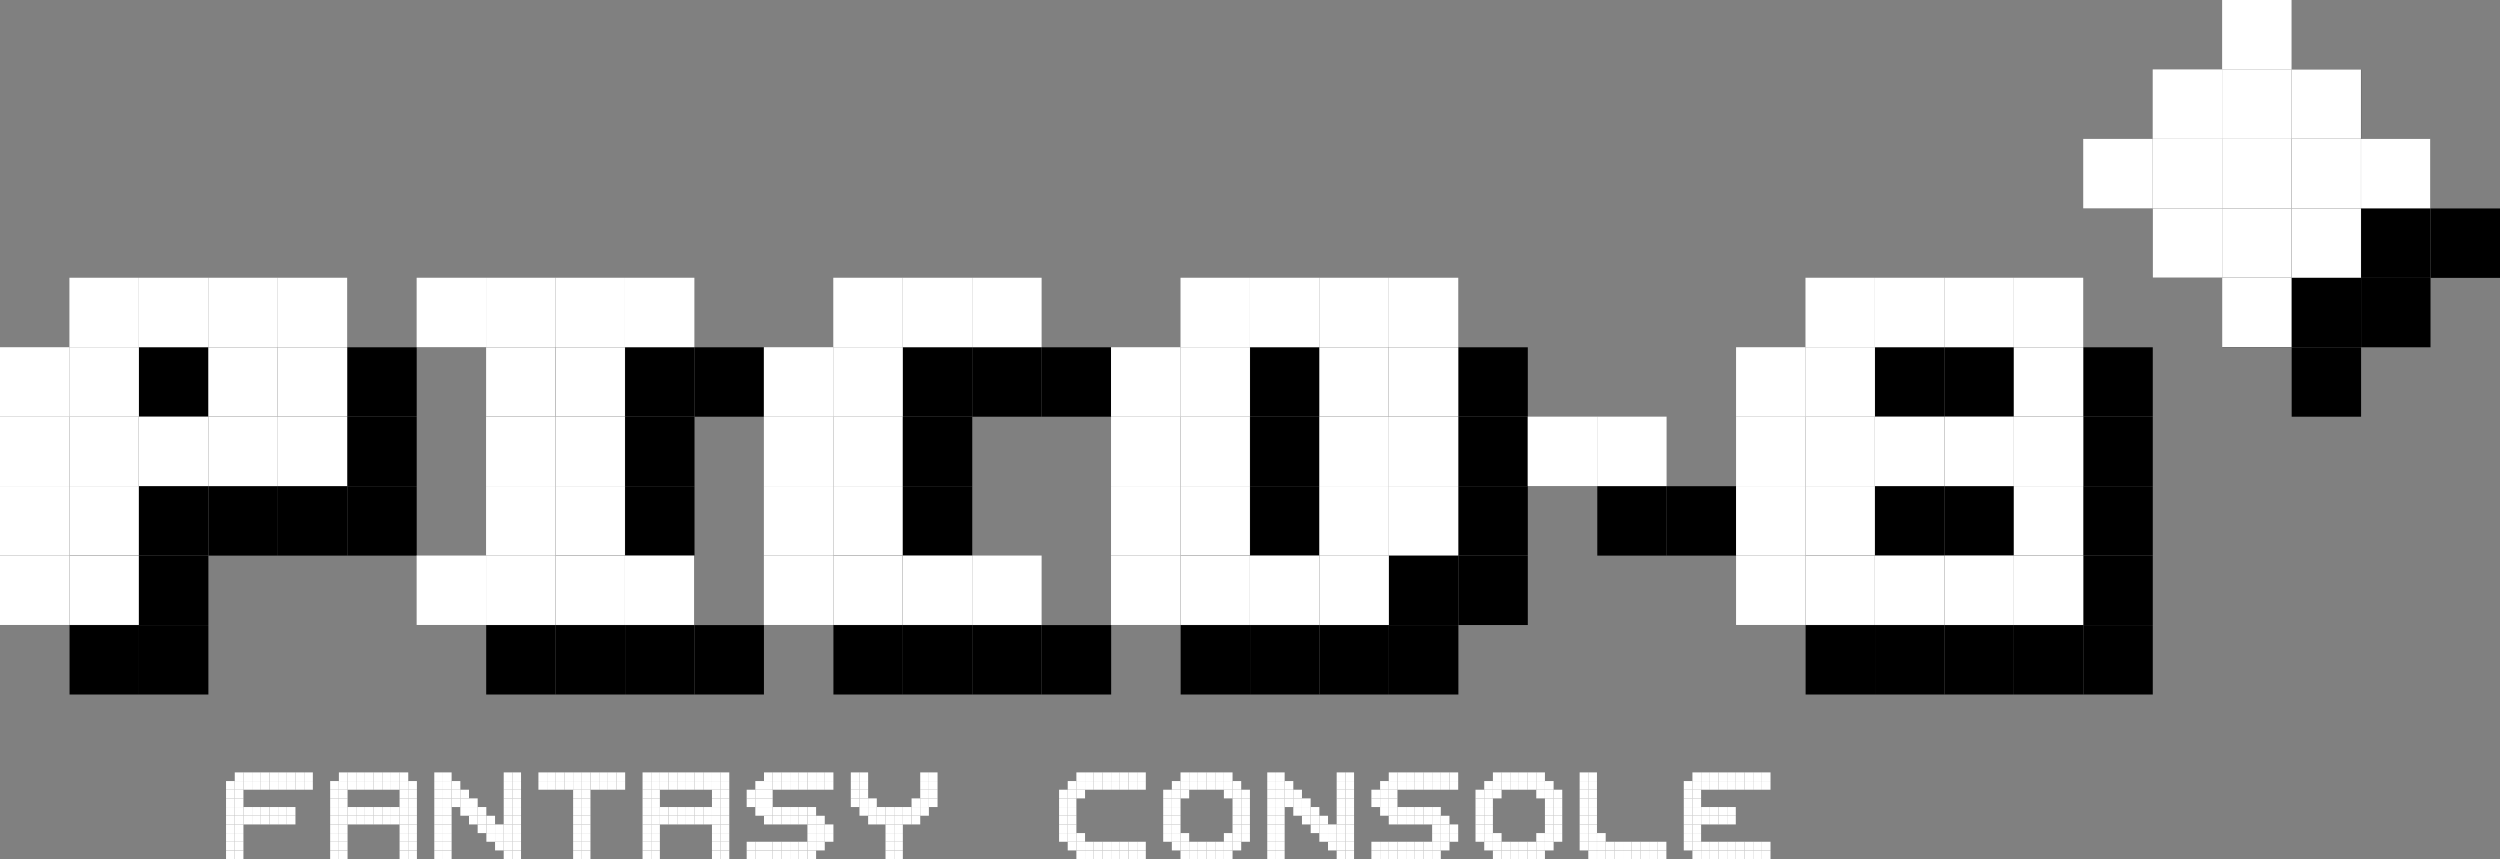 <?xml version="1.0" encoding="utf-8"?>
<!-- Generator: Adobe Illustrator 26.3.1, SVG Export Plug-In . SVG Version: 6.00 Build 0)  -->
<svg version="1.1" id="Layer_1" xmlns="http://www.w3.org/2000/svg" xmlns:xlink="http://www.w3.org/1999/xlink" x="0px" y="0px"
	 viewBox="0 0 3839 1319.3" style="enable-background:new 0 0 3839 1319.3;" xml:space="preserve">
<rect x="0" y="0" width="3839" height="1319.3" fill="#808080" stroke="none"/>
<style type="text/css">
	.st0{display:none;}
	.st1{display:inline;opacity:0.5;}
	.st2{fill:#FFFFFF;stroke:#231F20;stroke-miterlimit:10;}
	.st3{fill:#FFF1E8;}
	.st4{display:inline;}
	.st5{fill:#1D2B53;}
	.st6{fill:#00E437;}
	.st7{fill:#83769C;}
	.st8{fill:#28ADFF;}
	.st9{fill:#FF004D;}
	.st10{fill:#FFA301;}
	.st11{fill:#FFCCAA;}
	.st12{fill:#FFEC25;}
	.st13{fill:#FF77A8;}
	.st14{display:inline;fill:#1D2B53;}
	.st15{fill:#FFFFFF;}
</style>
<g id="builder" class="st0">
</g>
<g>
	<g>
		<g>
			<rect x="213.4" y="533.3" width="106.6" height="106.6"/>
			<rect x="320.1" y="533.3" width="106.6" height="106.6"/>
			<rect x="426.7" y="533.3" width="106.6" height="106.6"/>
			<rect x="533.3" y="533.3" width="106.6" height="106.6"/>
			<rect x="746.6" y="533.3" width="106.6" height="106.6"/>
			<rect x="853.2" y="533.3" width="106.6" height="106.6"/>
			<rect x="959.9" y="533.3" width="106.6" height="106.6"/>
			<rect x="1066.5" y="533.3" width="106.6" height="106.6"/>
			<rect x="1386.4" y="533.3" width="106.6" height="106.6"/>
			<rect x="1493" y="533.3" width="106.6" height="106.6"/>
			<rect x="1599.7" y="533.3" width="106.6" height="106.6"/>
			<rect x="1919.6" y="533.3" width="106.6" height="106.6"/>
			<rect x="2026.2" y="533.3" width="106.6" height="106.6"/>
			<rect x="2132.9" y="533.3" width="106.6" height="106.6"/>
			<rect x="2239.5" y="533.3" width="106.6" height="106.6"/>
			<rect x="2879.3" y="533.3" width="106.6" height="106.6"/>
			<rect x="2985.9" y="533.3" width="106.6" height="106.6"/>
			<rect x="106.8" y="640" width="106.6" height="106.6"/>
			<rect x="213.4" y="640" width="106.6" height="106.6"/>
			<rect x="426.7" y="640" width="106.6" height="106.6"/>
			<rect x="533.3" y="640" width="106.6" height="106.6"/>
			<rect x="853.2" y="640" width="106.6" height="106.6"/>
			<rect x="959.9" y="640" width="106.6" height="106.6"/>
			<rect x="1279.8" y="640" width="106.6" height="106.6"/>
			<rect x="1386.4" y="640" width="106.6" height="106.6"/>
			<rect x="1813" y="640" width="106.6" height="106.6"/>
			<rect x="1919.6" y="640" width="106.6" height="106.6"/>
			<rect x="2132.9" y="640" width="106.6" height="106.6"/>
			<rect x="2239.5" y="640" width="106.6" height="106.6"/>
			<rect x="2772.7" y="640" width="106.6" height="106.6"/>
			<rect x="2879.3" y="640" width="106.6" height="106.6"/>
			<rect x="106.8" y="746.6" width="106.6" height="106.6"/>
			<rect x="213.4" y="746.6" width="106.6" height="106.6"/>
			<rect x="320.1" y="746.6" width="106.6" height="106.6"/>
			<rect x="426.7" y="746.6" width="106.6" height="106.6"/>
			<rect x="533.3" y="746.6" width="106.6" height="106.6"/>
			<rect x="853.2" y="746.6" width="106.6" height="106.6"/>
			<rect x="959.9" y="746.6" width="106.6" height="106.6"/>
			<rect x="1279.8" y="746.6" width="106.6" height="106.6"/>
			<rect x="1386.4" y="746.6" width="106.6" height="106.6"/>
			<rect x="1813" y="746.6" width="106.6" height="106.6"/>
			<rect x="1919.6" y="746.6" width="106.6" height="106.6"/>
			<rect x="2132.9" y="746.6" width="106.6" height="106.6"/>
			<rect x="2239.5" y="746.6" width="106.6" height="106.6"/>
			<rect x="2452.8" y="746.6" width="106.6" height="106.6"/>
			<rect x="2559.4" y="746.6" width="106.6" height="106.6"/>
			<rect x="2772.7" y="746.6" width="106.6" height="106.6"/>
			<rect x="2879.3" y="746.6" width="106.6" height="106.6"/>
			<rect x="2985.9" y="746.6" width="106.6" height="106.6"/>
			<rect x="106.8" y="853.2" width="106.6" height="106.6"/>
			<rect x="213.4" y="853.2" width="106.6" height="106.6"/>
			<rect x="853.2" y="853.2" width="106.6" height="106.6"/>
			<rect x="959.9" y="853.2" width="106.6" height="106.6"/>
			<rect x="1279.8" y="853.2" width="106.6" height="106.6"/>
			<rect x="1386.4" y="853.2" width="106.6" height="106.6"/>
			<rect x="1813" y="853.2" width="106.6" height="106.6"/>
			<rect x="1919.6" y="853.2" width="106.6" height="106.6"/>
			<rect x="2132.9" y="853.2" width="106.6" height="106.6"/>
			<rect x="2239.5" y="853.2" width="106.6" height="106.6"/>
			<rect x="2772.7" y="853.2" width="106.6" height="106.6"/>
			<rect x="2879.3" y="853.2" width="106.6" height="106.6"/>
			<rect x="106.8" y="959.9" width="106.6" height="106.6"/>
			<rect x="213.4" y="959.9" width="106.6" height="106.6"/>
			<rect x="746.6" y="959.9" width="106.6" height="106.6"/>
			<rect x="853.2" y="959.9" width="106.6" height="106.6"/>
			<rect x="959.9" y="959.9" width="106.6" height="106.6"/>
			<rect x="1066.5" y="959.9" width="106.6" height="106.6"/>
			<rect x="1279.8" y="959.9" width="106.6" height="106.6"/>
			<rect x="1386.4" y="959.9" width="106.6" height="106.6"/>
			<rect x="1493" y="959.9" width="106.6" height="106.6"/>
			<rect x="1599.7" y="959.9" width="106.6" height="106.6"/>
			<rect x="1813" y="959.9" width="106.6" height="106.6"/>
			<rect x="1919.6" y="959.9" width="106.6" height="106.6"/>
			<rect x="2026.2" y="959.9" width="106.6" height="106.6"/>
			<rect x="2132.9" y="959.9" width="106.6" height="106.6"/>
			<rect x="2772.7" y="959.9" width="106.6" height="106.6"/>
			<rect x="2879.3" y="959.9" width="106.6" height="106.6"/>
			<rect x="2985.9" y="959.9" width="106.6" height="106.6"/>
			<rect x="3412.5" y="426.7" width="106.6" height="106.6"/>
			<rect x="3519.1" y="426.7" width="106.6" height="106.6"/>
			<rect x="3625.7" y="426.7" width="106.6" height="106.6"/>
			<rect x="3092.6" y="533.3" width="106.6" height="106.6"/>
			<rect x="3199.2" y="533.3" width="106.6" height="106.6"/>
			<rect x="3519.1" y="533.3" width="106.6" height="106.6"/>
			<rect x="3199.2" y="640" width="106.6" height="106.6"/>
			<rect x="3092.6" y="746.6" width="106.6" height="106.6"/>
			<rect x="3199.2" y="746.6" width="106.6" height="106.6"/>
			<rect x="3199.2" y="853.2" width="106.6" height="106.6"/>
			<rect x="3092.6" y="959.9" width="106.6" height="106.6"/>
			<rect x="3199.2" y="959.9" width="106.6" height="106.6"/>
			<rect x="3519.1" y="106.8" width="106.6" height="106.6"/>
			<rect x="3412.5" y="213.4" width="106.6" height="106.6"/>
			<rect x="3519.1" y="213.4" width="106.6" height="106.6"/>
			<rect x="3625.7" y="213.4" width="106.6" height="106.6"/>
			<rect x="3305.8" y="320.1" width="106.6" height="106.6"/>
			<rect x="3412.5" y="320.1" width="106.6" height="106.6"/>
			<rect x="3519.1" y="320.1" width="106.6" height="106.6"/>
			<rect x="3625.7" y="320.1" width="106.6" height="106.6"/>
			<rect x="3732.4" y="320.1" width="106.6" height="106.6"/>
		</g>
		<g>
			<rect x="106.6" y="426.5" class="st15" width="106.6" height="106.6"/>
			<rect x="213.3" y="426.5" class="st15" width="106.6" height="106.6"/>
			<rect x="319.9" y="426.5" class="st15" width="106.6" height="106.6"/>
			<rect x="426.5" y="426.5" class="st15" width="106.6" height="106.6"/>
			<rect x="639.8" y="426.5" class="st15" width="106.6" height="106.6"/>
			<rect x="746.4" y="426.5" class="st15" width="106.6" height="106.6"/>
			<rect x="853.1" y="426.5" class="st15" width="106.6" height="106.6"/>
			<rect x="959.7" y="426.5" class="st15" width="106.6" height="106.6"/>
			<rect x="1279.6" y="426.5" class="st15" width="106.6" height="106.6"/>
			<rect x="1386.2" y="426.5" class="st15" width="106.6" height="106.6"/>
			<rect x="1492.9" y="426.5" class="st15" width="106.6" height="106.6"/>
			<rect x="1812.8" y="426.5" class="st15" width="106.6" height="106.6"/>
			<rect x="1919.4" y="426.5" class="st15" width="106.6" height="106.6"/>
			<rect x="2026" y="426.5" class="st15" width="106.6" height="106.6"/>
			<rect x="2132.7" y="426.5" class="st15" width="106.6" height="106.6"/>
			<rect x="2772.5" y="426.5" class="st15" width="106.6" height="106.6"/>
			<rect x="2879.1" y="426.5" class="st15" width="106.6" height="106.6"/>
			<rect y="533.2" class="st15" width="106.6" height="106.6"/>
			<rect x="106.6" y="533.2" class="st15" width="106.6" height="106.6"/>
			<rect x="319.9" y="533.2" class="st15" width="106.6" height="106.6"/>
			<rect x="426.5" y="533.2" class="st15" width="106.6" height="106.6"/>
			<rect x="746.4" y="533.2" class="st15" width="106.6" height="106.6"/>
			<rect x="853.1" y="533.2" class="st15" width="106.6" height="106.6"/>
			<rect x="1173" y="533.2" class="st15" width="106.6" height="106.6"/>
			<rect x="1279.6" y="533.2" class="st15" width="106.6" height="106.6"/>
			<rect x="1706.1" y="533.2" class="st15" width="106.6" height="106.6"/>
			<rect x="1812.8" y="533.2" class="st15" width="106.6" height="106.6"/>
			<rect x="2026" y="533.2" class="st15" width="106.6" height="106.6"/>
			<rect x="2132.7" y="533.2" class="st15" width="106.6" height="106.6"/>
			<rect x="2665.9" y="533.2" class="st15" width="106.6" height="106.6"/>
			<rect x="2772.5" y="533.2" class="st15" width="106.6" height="106.6"/>
			<rect y="639.8" class="st15" width="106.6" height="106.6"/>
			<rect x="106.6" y="639.8" class="st15" width="106.6" height="106.6"/>
			<rect x="213.3" y="639.8" class="st15" width="106.6" height="106.6"/>
			<rect x="319.9" y="639.8" class="st15" width="106.6" height="106.6"/>
			<rect x="426.5" y="639.8" class="st15" width="106.6" height="106.6"/>
			<rect x="746.4" y="639.8" class="st15" width="106.6" height="106.6"/>
			<rect x="853.1" y="639.8" class="st15" width="106.6" height="106.6"/>
			<rect x="1173" y="639.8" class="st15" width="106.6" height="106.6"/>
			<rect x="1279.6" y="639.8" class="st15" width="106.6" height="106.6"/>
			<rect x="1706.1" y="639.8" class="st15" width="106.6" height="106.6"/>
			<rect x="1812.8" y="639.8" class="st15" width="106.6" height="106.6"/>
			<rect x="2026" y="639.8" class="st15" width="106.6" height="106.6"/>
			<rect x="2132.7" y="639.8" class="st15" width="106.6" height="106.6"/>
			<rect x="2346" y="639.8" class="st15" width="106.6" height="106.6"/>
			<rect x="2452.6" y="639.8" class="st15" width="106.6" height="106.6"/>
			<rect x="2665.9" y="639.8" class="st15" width="106.6" height="106.6"/>
			<rect x="2772.5" y="639.8" class="st15" width="106.6" height="106.6"/>
			<rect x="2879.1" y="639.8" class="st15" width="106.6" height="106.6"/>
			<rect y="746.4" class="st15" width="106.6" height="106.6"/>
			<rect x="106.6" y="746.4" class="st15" width="106.6" height="106.6"/>
			<rect x="746.4" y="746.4" class="st15" width="106.6" height="106.6"/>
			<rect x="853.1" y="746.4" class="st15" width="106.6" height="106.6"/>
			<rect x="1173" y="746.4" class="st15" width="106.6" height="106.6"/>
			<rect x="1279.6" y="746.4" class="st15" width="106.6" height="106.6"/>
			<rect x="1706.1" y="746.4" class="st15" width="106.6" height="106.6"/>
			<rect x="1812.8" y="746.4" class="st15" width="106.6" height="106.6"/>
			<rect x="2026" y="746.4" class="st15" width="106.6" height="106.6"/>
			<rect x="2132.7" y="746.4" class="st15" width="106.6" height="106.6"/>
			<rect x="2665.9" y="746.4" class="st15" width="106.6" height="106.6"/>
			<rect x="2772.5" y="746.4" class="st15" width="106.6" height="106.6"/>
			<rect y="853.1" class="st15" width="106.6" height="106.6"/>
			<rect x="106.6" y="853.1" class="st15" width="106.6" height="106.6"/>
			<rect x="639.8" y="853.1" class="st15" width="106.6" height="106.6"/>
			<rect x="746.4" y="853.1" class="st15" width="106.6" height="106.6"/>
			<rect x="853.1" y="853.1" class="st15" width="106.6" height="106.6"/>
			<rect x="959.7" y="853.1" class="st15" width="106.6" height="106.6"/>
			<rect x="1173" y="853.1" class="st15" width="106.6" height="106.6"/>
			<rect x="1279.6" y="853.1" class="st15" width="106.6" height="106.6"/>
			<rect x="1386.2" y="853.1" class="st15" width="106.6" height="106.6"/>
			<rect x="1492.9" y="853.1" class="st15" width="106.6" height="106.6"/>
			<rect x="1706.1" y="853.1" class="st15" width="106.6" height="106.6"/>
			<rect x="1812.8" y="853.1" class="st15" width="106.6" height="106.6"/>
			<rect x="1919.4" y="853.1" class="st15" width="106.6" height="106.6"/>
			<rect x="2026" y="853.1" class="st15" width="106.6" height="106.6"/>
			<rect x="2665.9" y="853.1" class="st15" width="106.6" height="106.6"/>
			<rect x="2772.5" y="853.1" class="st15" width="106.6" height="106.6"/>
			<rect x="2879.1" y="853.1" class="st15" width="106.6" height="106.6"/>
			<rect x="3305.7" y="319.9" class="st15" width="106.6" height="106.6"/>
			<rect x="3412.3" y="319.9" class="st15" width="106.6" height="106.6"/>
			<rect x="3518.9" y="319.9" class="st15" width="106.6" height="106.6"/>
			<rect x="2985.8" y="426.5" class="st15" width="106.6" height="106.6"/>
			<rect x="3092.4" y="426.5" class="st15" width="106.6" height="106.6"/>
			<rect x="3412.3" y="426.5" class="st15" width="106.6" height="106.6"/>
			<rect x="3092.4" y="533.2" class="st15" width="106.6" height="106.6"/>
			<rect x="2985.8" y="639.8" class="st15" width="106.6" height="106.6"/>
			<rect x="3092.4" y="639.8" class="st15" width="106.6" height="106.6"/>
			<rect x="3092.4" y="746.4" class="st15" width="106.6" height="106.6"/>
			<rect x="2985.8" y="853.1" class="st15" width="106.6" height="106.6"/>
			<rect x="3092.4" y="853.1" class="st15" width="106.6" height="106.6"/>
			<rect x="3412.3" class="st15" width="106.6" height="106.6"/>
			<rect x="3305.7" y="106.6" class="st15" width="106.6" height="106.6"/>
			<rect x="3412.3" y="106.6" class="st15" width="106.6" height="106.6"/>
			<rect x="3518.9" y="106.6" class="st15" width="106.6" height="106.6"/>
			<rect x="3199" y="213.3" class="st15" width="106.6" height="106.6"/>
			<rect x="3305.7" y="213.3" class="st15" width="106.6" height="106.6"/>
			<rect x="3412.3" y="213.3" class="st15" width="106.6" height="106.6"/>
			<rect x="3518.9" y="213.3" class="st15" width="106.6" height="106.6"/>
			<rect x="3625.6" y="213.3" class="st15" width="106.6" height="106.6"/>
		</g>
	</g>
	<g>
		<rect x="347.1" y="1199.4" class="st15" width="13.3" height="13.3"/>
		<rect x="347.1" y="1212.7" class="st15" width="13.3" height="13.3"/>
		<rect x="347.1" y="1226" class="st15" width="13.3" height="13.3"/>
		<rect x="347.1" y="1239.3" class="st15" width="13.3" height="13.3"/>
		<rect x="347.1" y="1252.7" class="st15" width="13.3" height="13.3"/>
		<rect x="347.1" y="1266" class="st15" width="13.3" height="13.3"/>
		<rect x="347.1" y="1279.3" class="st15" width="13.3" height="13.3"/>
		<rect x="347.1" y="1292.6" class="st15" width="13.3" height="13.3"/>
		<rect x="347.1" y="1306" class="st15" width="13.3" height="13.3"/>
		<rect x="360.5" y="1186.1" class="st15" width="13.3" height="13.3"/>
		<rect x="360.5" y="1199.4" class="st15" width="13.3" height="13.3"/>
		<rect x="360.5" y="1212.7" class="st15" width="13.3" height="13.3"/>
		<rect x="360.5" y="1226" class="st15" width="13.3" height="13.3"/>
		<rect x="360.5" y="1239.3" class="st15" width="13.3" height="13.3"/>
		<rect x="360.5" y="1252.7" class="st15" width="13.3" height="13.3"/>
		<rect x="360.5" y="1266" class="st15" width="13.3" height="13.3"/>
		<rect x="360.5" y="1279.3" class="st15" width="13.3" height="13.3"/>
		<rect x="360.5" y="1292.6" class="st15" width="13.3" height="13.3"/>
		<rect x="360.5" y="1306" class="st15" width="13.3" height="13.3"/>
		<rect x="373.8" y="1186.1" class="st15" width="13.3" height="13.3"/>
		<rect x="373.8" y="1199.4" class="st15" width="13.3" height="13.3"/>
		<rect x="373.8" y="1239.3" class="st15" width="13.3" height="13.3"/>
		<rect x="373.8" y="1252.7" class="st15" width="13.3" height="13.3"/>
		<rect x="387.1" y="1186.1" class="st15" width="13.3" height="13.3"/>
		<rect x="387.1" y="1199.4" class="st15" width="13.3" height="13.3"/>
		<rect x="387.1" y="1239.3" class="st15" width="13.3" height="13.3"/>
		<rect x="387.1" y="1252.7" class="st15" width="13.3" height="13.3"/>
		<rect x="400.4" y="1186.1" class="st15" width="13.3" height="13.3"/>
		<rect x="400.4" y="1199.4" class="st15" width="13.3" height="13.3"/>
		<rect x="400.4" y="1239.3" class="st15" width="13.3" height="13.3"/>
		<rect x="400.4" y="1252.7" class="st15" width="13.3" height="13.3"/>
		<rect x="413.8" y="1186.1" class="st15" width="13.3" height="13.3"/>
		<rect x="413.8" y="1199.4" class="st15" width="13.3" height="13.3"/>
		<rect x="413.8" y="1239.3" class="st15" width="13.3" height="13.3"/>
		<rect x="413.8" y="1252.7" class="st15" width="13.3" height="13.3"/>
		<rect x="427.1" y="1186.1" class="st15" width="13.3" height="13.3"/>
		<rect x="427.1" y="1199.4" class="st15" width="13.3" height="13.3"/>
		<rect x="427.1" y="1239.3" class="st15" width="13.3" height="13.3"/>
		<rect x="427.1" y="1252.7" class="st15" width="13.3" height="13.3"/>
		<rect x="440.4" y="1186.1" class="st15" width="13.3" height="13.3"/>
		<rect x="440.4" y="1199.4" class="st15" width="13.3" height="13.3"/>
		<rect x="440.4" y="1239.3" class="st15" width="13.3" height="13.3"/>
		<rect x="440.4" y="1252.7" class="st15" width="13.3" height="13.3"/>
		<rect x="453.7" y="1186.1" class="st15" width="13.3" height="13.3"/>
		<rect x="453.7" y="1199.4" class="st15" width="13.3" height="13.3"/>
		<rect x="467.1" y="1186.1" class="st15" width="13.3" height="13.3"/>
		<rect x="467.1" y="1199.4" class="st15" width="13.3" height="13.3"/>
		<rect x="507" y="1199.4" class="st15" width="13.3" height="13.3"/>
		<rect x="507" y="1212.7" class="st15" width="13.3" height="13.3"/>
		<rect x="507" y="1226" class="st15" width="13.3" height="13.3"/>
		<rect x="507" y="1239.3" class="st15" width="13.3" height="13.3"/>
		<rect x="507" y="1252.7" class="st15" width="13.3" height="13.3"/>
		<rect x="507" y="1266" class="st15" width="13.3" height="13.3"/>
		<rect x="507" y="1279.3" class="st15" width="13.3" height="13.3"/>
		<rect x="507" y="1292.6" class="st15" width="13.3" height="13.3"/>
		<rect x="507" y="1306" class="st15" width="13.3" height="13.3"/>
		<rect x="520.4" y="1186.1" class="st15" width="13.3" height="13.3"/>
		<rect x="520.4" y="1199.4" class="st15" width="13.3" height="13.3"/>
		<rect x="520.4" y="1212.7" class="st15" width="13.3" height="13.3"/>
		<rect x="520.4" y="1226" class="st15" width="13.3" height="13.3"/>
		<rect x="520.4" y="1239.3" class="st15" width="13.3" height="13.3"/>
		<rect x="520.4" y="1252.7" class="st15" width="13.3" height="13.3"/>
		<rect x="520.4" y="1266" class="st15" width="13.3" height="13.3"/>
		<rect x="520.4" y="1279.3" class="st15" width="13.3" height="13.3"/>
		<rect x="520.4" y="1292.6" class="st15" width="13.3" height="13.3"/>
		<rect x="520.4" y="1306" class="st15" width="13.3" height="13.3"/>
		<rect x="533.7" y="1186.1" class="st15" width="13.3" height="13.3"/>
		<rect x="533.7" y="1199.4" class="st15" width="13.3" height="13.3"/>
		<rect x="533.7" y="1239.3" class="st15" width="13.3" height="13.3"/>
		<rect x="533.7" y="1252.7" class="st15" width="13.3" height="13.3"/>
		<rect x="547" y="1186.1" class="st15" width="13.3" height="13.3"/>
		<rect x="547" y="1199.4" class="st15" width="13.3" height="13.3"/>
		<rect x="547" y="1239.3" class="st15" width="13.3" height="13.3"/>
		<rect x="547" y="1252.7" class="st15" width="13.3" height="13.3"/>
		<rect x="560.3" y="1186.1" class="st15" width="13.3" height="13.3"/>
		<rect x="560.3" y="1199.4" class="st15" width="13.3" height="13.3"/>
		<rect x="560.3" y="1239.3" class="st15" width="13.3" height="13.3"/>
		<rect x="560.3" y="1252.7" class="st15" width="13.3" height="13.3"/>
		<rect x="573.6" y="1186.1" class="st15" width="13.3" height="13.3"/>
		<rect x="573.6" y="1199.4" class="st15" width="13.3" height="13.3"/>
		<rect x="573.6" y="1239.3" class="st15" width="13.3" height="13.3"/>
		<rect x="573.6" y="1252.7" class="st15" width="13.3" height="13.3"/>
		<rect x="587" y="1186.1" class="st15" width="13.3" height="13.3"/>
		<rect x="587" y="1199.4" class="st15" width="13.3" height="13.3"/>
		<rect x="587" y="1239.3" class="st15" width="13.3" height="13.3"/>
		<rect x="587" y="1252.7" class="st15" width="13.3" height="13.3"/>
		<rect x="600.3" y="1186.1" class="st15" width="13.3" height="13.3"/>
		<rect x="600.3" y="1199.4" class="st15" width="13.3" height="13.3"/>
		<rect x="600.3" y="1239.3" class="st15" width="13.3" height="13.3"/>
		<rect x="600.3" y="1252.7" class="st15" width="13.3" height="13.3"/>
		<rect x="613.6" y="1186.1" class="st15" width="13.3" height="13.3"/>
		<rect x="613.6" y="1199.4" class="st15" width="13.3" height="13.3"/>
		<rect x="613.6" y="1212.7" class="st15" width="13.3" height="13.3"/>
		<rect x="613.6" y="1226" class="st15" width="13.3" height="13.3"/>
		<rect x="613.6" y="1239.3" class="st15" width="13.3" height="13.3"/>
		<rect x="613.6" y="1252.7" class="st15" width="13.3" height="13.3"/>
		<rect x="613.6" y="1266" class="st15" width="13.3" height="13.3"/>
		<rect x="613.6" y="1279.3" class="st15" width="13.3" height="13.3"/>
		<rect x="613.6" y="1292.6" class="st15" width="13.3" height="13.3"/>
		<rect x="613.6" y="1306" class="st15" width="13.3" height="13.3"/>
		<rect x="626.9" y="1199.4" class="st15" width="13.3" height="13.3"/>
		<rect x="626.9" y="1212.7" class="st15" width="13.3" height="13.3"/>
		<rect x="626.9" y="1226" class="st15" width="13.3" height="13.3"/>
		<rect x="626.9" y="1239.3" class="st15" width="13.3" height="13.3"/>
		<rect x="626.9" y="1252.7" class="st15" width="13.3" height="13.3"/>
		<rect x="626.9" y="1266" class="st15" width="13.3" height="13.3"/>
		<rect x="626.9" y="1279.3" class="st15" width="13.3" height="13.3"/>
		<rect x="626.9" y="1292.6" class="st15" width="13.3" height="13.3"/>
		<rect x="626.9" y="1306" class="st15" width="13.3" height="13.3"/>
		<rect x="666.9" y="1186.1" class="st15" width="13.3" height="13.3"/>
		<rect x="666.9" y="1199.4" class="st15" width="13.3" height="13.3"/>
		<rect x="666.9" y="1212.7" class="st15" width="13.3" height="13.3"/>
		<rect x="666.9" y="1226" class="st15" width="13.3" height="13.3"/>
		<rect x="666.9" y="1239.3" class="st15" width="13.3" height="13.3"/>
		<rect x="666.9" y="1252.7" class="st15" width="13.3" height="13.3"/>
		<rect x="666.9" y="1266" class="st15" width="13.3" height="13.3"/>
		<rect x="666.9" y="1279.3" class="st15" width="13.3" height="13.3"/>
		<rect x="666.9" y="1292.6" class="st15" width="13.3" height="13.3"/>
		<rect x="666.9" y="1306" class="st15" width="13.3" height="13.3"/>
		<rect x="680.2" y="1186.1" class="st15" width="13.3" height="13.3"/>
		<rect x="680.2" y="1199.4" class="st15" width="13.3" height="13.3"/>
		<rect x="680.2" y="1212.7" class="st15" width="13.3" height="13.3"/>
		<rect x="680.2" y="1226" class="st15" width="13.3" height="13.3"/>
		<rect x="680.2" y="1239.3" class="st15" width="13.3" height="13.3"/>
		<rect x="680.2" y="1252.7" class="st15" width="13.3" height="13.3"/>
		<rect x="680.2" y="1266" class="st15" width="13.3" height="13.3"/>
		<rect x="680.2" y="1279.3" class="st15" width="13.3" height="13.3"/>
		<rect x="680.2" y="1292.6" class="st15" width="13.3" height="13.3"/>
		<rect x="680.2" y="1306" class="st15" width="13.3" height="13.3"/>
		<rect x="693.6" y="1199.4" class="st15" width="13.3" height="13.3"/>
		<rect x="693.6" y="1212.7" class="st15" width="13.3" height="13.3"/>
		<rect x="693.6" y="1226" class="st15" width="13.3" height="13.3"/>
		<rect x="706.9" y="1212.7" class="st15" width="13.3" height="13.3"/>
		<rect x="706.9" y="1226" class="st15" width="13.3" height="13.3"/>
		<rect x="706.9" y="1239.3" class="st15" width="13.3" height="13.3"/>
		<rect x="720.2" y="1226" class="st15" width="13.3" height="13.3"/>
		<rect x="720.2" y="1239.3" class="st15" width="13.3" height="13.3"/>
		<rect x="720.2" y="1252.7" class="st15" width="13.3" height="13.3"/>
		<rect x="733.5" y="1239.3" class="st15" width="13.3" height="13.3"/>
		<rect x="733.5" y="1252.7" class="st15" width="13.3" height="13.3"/>
		<rect x="733.5" y="1266" class="st15" width="13.3" height="13.3"/>
		<rect x="746.9" y="1252.7" class="st15" width="13.3" height="13.3"/>
		<rect x="746.9" y="1266" class="st15" width="13.3" height="13.3"/>
		<rect x="746.9" y="1279.3" class="st15" width="13.3" height="13.3"/>
		<rect x="760.2" y="1266" class="st15" width="13.3" height="13.3"/>
		<rect x="760.2" y="1279.3" class="st15" width="13.3" height="13.3"/>
		<rect x="760.2" y="1292.6" class="st15" width="13.3" height="13.3"/>
		<rect x="773.5" y="1186.1" class="st15" width="13.3" height="13.3"/>
		<rect x="773.5" y="1199.4" class="st15" width="13.3" height="13.3"/>
		<rect x="773.5" y="1212.7" class="st15" width="13.3" height="13.3"/>
		<rect x="773.5" y="1226" class="st15" width="13.3" height="13.3"/>
		<rect x="773.5" y="1239.3" class="st15" width="13.3" height="13.3"/>
		<rect x="773.5" y="1252.7" class="st15" width="13.3" height="13.3"/>
		<rect x="773.5" y="1266" class="st15" width="13.3" height="13.3"/>
		<rect x="773.5" y="1279.3" class="st15" width="13.3" height="13.3"/>
		<rect x="773.5" y="1292.6" class="st15" width="13.3" height="13.3"/>
		<rect x="773.5" y="1306" class="st15" width="13.3" height="13.3"/>
		<rect x="786.8" y="1186.1" class="st15" width="13.3" height="13.3"/>
		<rect x="786.8" y="1199.4" class="st15" width="13.3" height="13.3"/>
		<rect x="786.8" y="1212.7" class="st15" width="13.3" height="13.3"/>
		<rect x="786.8" y="1226" class="st15" width="13.3" height="13.3"/>
		<rect x="786.8" y="1239.3" class="st15" width="13.3" height="13.3"/>
		<rect x="786.8" y="1252.7" class="st15" width="13.3" height="13.3"/>
		<rect x="786.8" y="1266" class="st15" width="13.3" height="13.3"/>
		<rect x="786.8" y="1279.3" class="st15" width="13.3" height="13.3"/>
		<rect x="786.8" y="1292.6" class="st15" width="13.3" height="13.3"/>
		<rect x="786.8" y="1306" class="st15" width="13.3" height="13.3"/>
		<rect x="826.8" y="1186.1" class="st15" width="13.3" height="13.3"/>
		<rect x="826.8" y="1199.4" class="st15" width="13.3" height="13.3"/>
		<rect x="840.1" y="1186.1" class="st15" width="13.3" height="13.3"/>
		<rect x="840.1" y="1199.4" class="st15" width="13.3" height="13.3"/>
		<rect x="853.5" y="1186.1" class="st15" width="13.3" height="13.3"/>
		<rect x="853.5" y="1199.4" class="st15" width="13.3" height="13.3"/>
		<rect x="866.8" y="1186.1" class="st15" width="13.3" height="13.3"/>
		<rect x="866.8" y="1199.4" class="st15" width="13.3" height="13.3"/>
		<rect x="880.1" y="1186.1" class="st15" width="13.3" height="13.3"/>
		<rect x="880.1" y="1199.4" class="st15" width="13.3" height="13.3"/>
		<rect x="880.1" y="1212.7" class="st15" width="13.3" height="13.3"/>
		<rect x="880.1" y="1226" class="st15" width="13.3" height="13.3"/>
		<rect x="880.1" y="1239.3" class="st15" width="13.3" height="13.3"/>
		<rect x="880.1" y="1252.7" class="st15" width="13.3" height="13.3"/>
		<rect x="880.1" y="1266" class="st15" width="13.3" height="13.3"/>
		<rect x="880.1" y="1279.3" class="st15" width="13.3" height="13.3"/>
		<rect x="880.1" y="1292.6" class="st15" width="13.3" height="13.3"/>
		<rect x="880.1" y="1306" class="st15" width="13.3" height="13.3"/>
		<rect x="893.4" y="1186.1" class="st15" width="13.3" height="13.3"/>
		<rect x="893.4" y="1199.4" class="st15" width="13.3" height="13.3"/>
		<rect x="893.4" y="1212.7" class="st15" width="13.3" height="13.3"/>
		<rect x="893.4" y="1226" class="st15" width="13.3" height="13.3"/>
		<rect x="893.4" y="1239.3" class="st15" width="13.3" height="13.3"/>
		<rect x="893.4" y="1252.7" class="st15" width="13.3" height="13.3"/>
		<rect x="893.4" y="1266" class="st15" width="13.3" height="13.3"/>
		<rect x="893.4" y="1279.3" class="st15" width="13.3" height="13.3"/>
		<rect x="893.4" y="1292.6" class="st15" width="13.3" height="13.3"/>
		<rect x="893.4" y="1306" class="st15" width="13.3" height="13.3"/>
		<rect x="906.8" y="1186.1" class="st15" width="13.3" height="13.3"/>
		<rect x="906.8" y="1199.4" class="st15" width="13.3" height="13.3"/>
		<rect x="920.1" y="1186.1" class="st15" width="13.3" height="13.3"/>
		<rect x="920.1" y="1199.4" class="st15" width="13.3" height="13.3"/>
		<rect x="933.4" y="1186.1" class="st15" width="13.3" height="13.3"/>
		<rect x="933.4" y="1199.4" class="st15" width="13.3" height="13.3"/>
		<rect x="946.7" y="1186.1" class="st15" width="13.3" height="13.3"/>
		<rect x="946.7" y="1199.4" class="st15" width="13.3" height="13.3"/>
		<rect x="986.7" y="1186.1" class="st15" width="13.3" height="13.3"/>
		<rect x="986.7" y="1199.4" class="st15" width="13.3" height="13.3"/>
		<rect x="986.7" y="1212.7" class="st15" width="13.3" height="13.3"/>
		<rect x="986.7" y="1226" class="st15" width="13.3" height="13.3"/>
		<rect x="986.7" y="1239.3" class="st15" width="13.3" height="13.3"/>
		<rect x="986.7" y="1252.7" class="st15" width="13.3" height="13.3"/>
		<rect x="986.7" y="1266" class="st15" width="13.3" height="13.3"/>
		<rect x="986.7" y="1279.3" class="st15" width="13.3" height="13.3"/>
		<rect x="986.7" y="1292.6" class="st15" width="13.3" height="13.3"/>
		<rect x="986.7" y="1306" class="st15" width="13.3" height="13.3"/>
		<rect x="1000" y="1186.1" class="st15" width="13.3" height="13.3"/>
		<rect x="1000" y="1199.4" class="st15" width="13.3" height="13.3"/>
		<rect x="1000" y="1212.7" class="st15" width="13.3" height="13.3"/>
		<rect x="1000" y="1226" class="st15" width="13.3" height="13.3"/>
		<rect x="1000" y="1239.3" class="st15" width="13.3" height="13.3"/>
		<rect x="1000" y="1252.7" class="st15" width="13.3" height="13.3"/>
		<rect x="1000" y="1266" class="st15" width="13.3" height="13.3"/>
		<rect x="1000" y="1279.3" class="st15" width="13.3" height="13.3"/>
		<rect x="1000" y="1292.6" class="st15" width="13.3" height="13.3"/>
		<rect x="1000" y="1306" class="st15" width="13.3" height="13.3"/>
		<rect x="1013.3" y="1186.1" class="st15" width="13.3" height="13.3"/>
		<rect x="1013.3" y="1199.4" class="st15" width="13.3" height="13.3"/>
		<rect x="1013.3" y="1239.3" class="st15" width="13.3" height="13.3"/>
		<rect x="1013.3" y="1252.7" class="st15" width="13.3" height="13.3"/>
		<rect x="1026.7" y="1186.1" class="st15" width="13.3" height="13.3"/>
		<rect x="1026.7" y="1199.4" class="st15" width="13.3" height="13.3"/>
		<rect x="1026.7" y="1239.3" class="st15" width="13.3" height="13.3"/>
		<rect x="1026.7" y="1252.7" class="st15" width="13.3" height="13.3"/>
		<rect x="1040" y="1186.1" class="st15" width="13.3" height="13.3"/>
		<rect x="1040" y="1199.4" class="st15" width="13.3" height="13.3"/>
		<rect x="1040" y="1239.3" class="st15" width="13.3" height="13.3"/>
		<rect x="1040" y="1252.7" class="st15" width="13.3" height="13.3"/>
		<rect x="1053.3" y="1186.1" class="st15" width="13.3" height="13.3"/>
		<rect x="1053.3" y="1199.4" class="st15" width="13.3" height="13.3"/>
		<rect x="1053.3" y="1239.3" class="st15" width="13.3" height="13.3"/>
		<rect x="1053.3" y="1252.7" class="st15" width="13.3" height="13.3"/>
		<rect x="1066.6" y="1186.1" class="st15" width="13.3" height="13.3"/>
		<rect x="1066.6" y="1199.4" class="st15" width="13.3" height="13.3"/>
		<rect x="1066.6" y="1239.3" class="st15" width="13.3" height="13.3"/>
		<rect x="1066.6" y="1252.7" class="st15" width="13.3" height="13.3"/>
		<rect x="1080" y="1186.1" class="st15" width="13.3" height="13.3"/>
		<rect x="1080" y="1199.4" class="st15" width="13.3" height="13.3"/>
		<rect x="1080" y="1239.3" class="st15" width="13.3" height="13.3"/>
		<rect x="1080" y="1252.7" class="st15" width="13.3" height="13.3"/>
		<rect x="1093.3" y="1186.1" class="st15" width="13.3" height="13.3"/>
		<rect x="1093.3" y="1199.4" class="st15" width="13.3" height="13.3"/>
		<rect x="1093.3" y="1212.7" class="st15" width="13.3" height="13.3"/>
		<rect x="1093.3" y="1226" class="st15" width="13.3" height="13.3"/>
		<rect x="1093.3" y="1239.3" class="st15" width="13.3" height="13.3"/>
		<rect x="1093.3" y="1252.7" class="st15" width="13.3" height="13.3"/>
		<rect x="1093.3" y="1266" class="st15" width="13.3" height="13.3"/>
		<rect x="1093.3" y="1279.3" class="st15" width="13.3" height="13.3"/>
		<rect x="1093.3" y="1292.6" class="st15" width="13.3" height="13.3"/>
		<rect x="1093.3" y="1306" class="st15" width="13.3" height="13.3"/>
		<rect x="1106.6" y="1186.1" class="st15" width="13.3" height="13.3"/>
		<rect x="1106.6" y="1199.4" class="st15" width="13.3" height="13.3"/>
		<rect x="1106.6" y="1212.7" class="st15" width="13.3" height="13.3"/>
		<rect x="1106.6" y="1226" class="st15" width="13.3" height="13.3"/>
		<rect x="1106.6" y="1239.3" class="st15" width="13.3" height="13.3"/>
		<rect x="1106.6" y="1252.7" class="st15" width="13.3" height="13.3"/>
		<rect x="1106.6" y="1266" class="st15" width="13.3" height="13.3"/>
		<rect x="1106.6" y="1279.3" class="st15" width="13.3" height="13.3"/>
		<rect x="1106.6" y="1292.6" class="st15" width="13.3" height="13.3"/>
		<rect x="1106.6" y="1306" class="st15" width="13.3" height="13.3"/>
		<rect x="1146.6" y="1212.7" class="st15" width="13.3" height="13.3"/>
		<rect x="1146.6" y="1226" class="st15" width="13.3" height="13.3"/>
		<rect x="1146.6" y="1292.6" class="st15" width="13.3" height="13.3"/>
		<rect x="1146.6" y="1306" class="st15" width="13.3" height="13.3"/>
		<rect x="1159.9" y="1199.4" class="st15" width="13.3" height="13.3"/>
		<rect x="1159.9" y="1212.7" class="st15" width="13.3" height="13.3"/>
		<rect x="1159.9" y="1226" class="st15" width="13.3" height="13.3"/>
		<rect x="1159.9" y="1239.3" class="st15" width="13.3" height="13.3"/>
		<rect x="1159.9" y="1292.6" class="st15" width="13.3" height="13.3"/>
		<rect x="1159.9" y="1306" class="st15" width="13.3" height="13.3"/>
		<rect x="1173.2" y="1186.1" class="st15" width="13.3" height="13.3"/>
		<rect x="1173.2" y="1199.4" class="st15" width="13.3" height="13.3"/>
		<rect x="1173.2" y="1212.7" class="st15" width="13.3" height="13.3"/>
		<rect x="1173.2" y="1226" class="st15" width="13.3" height="13.3"/>
		<rect x="1173.2" y="1239.3" class="st15" width="13.3" height="13.3"/>
		<rect x="1173.2" y="1252.7" class="st15" width="13.3" height="13.3"/>
		<rect x="1173.2" y="1292.6" class="st15" width="13.3" height="13.3"/>
		<rect x="1173.2" y="1306" class="st15" width="13.3" height="13.3"/>
		<rect x="1186.6" y="1186.1" class="st15" width="13.3" height="13.3"/>
		<rect x="1186.6" y="1199.4" class="st15" width="13.3" height="13.3"/>
		<rect x="1186.6" y="1239.3" class="st15" width="13.3" height="13.3"/>
		<rect x="1186.6" y="1252.7" class="st15" width="13.3" height="13.3"/>
		<rect x="1186.6" y="1292.6" class="st15" width="13.3" height="13.3"/>
		<rect x="1186.6" y="1306" class="st15" width="13.3" height="13.3"/>
		<rect x="1199.9" y="1186.1" class="st15" width="13.3" height="13.3"/>
		<rect x="1199.9" y="1199.4" class="st15" width="13.3" height="13.3"/>
		<rect x="1199.9" y="1239.3" class="st15" width="13.3" height="13.3"/>
		<rect x="1199.9" y="1252.7" class="st15" width="13.3" height="13.3"/>
		<rect x="1199.9" y="1292.6" class="st15" width="13.3" height="13.3"/>
		<rect x="1199.9" y="1306" class="st15" width="13.3" height="13.3"/>
		<rect x="1213.2" y="1186.1" class="st15" width="13.3" height="13.3"/>
		<rect x="1213.2" y="1199.4" class="st15" width="13.3" height="13.3"/>
		<rect x="1213.2" y="1239.3" class="st15" width="13.3" height="13.3"/>
		<rect x="1213.2" y="1252.7" class="st15" width="13.3" height="13.3"/>
		<rect x="1213.2" y="1292.6" class="st15" width="13.3" height="13.3"/>
		<rect x="1213.2" y="1306" class="st15" width="13.3" height="13.3"/>
		<rect x="1226.5" y="1186.1" class="st15" width="13.3" height="13.3"/>
		<rect x="1226.5" y="1199.4" class="st15" width="13.3" height="13.3"/>
		<rect x="1226.5" y="1239.3" class="st15" width="13.3" height="13.3"/>
		<rect x="1226.5" y="1252.7" class="st15" width="13.3" height="13.3"/>
		<rect x="1226.5" y="1292.6" class="st15" width="13.3" height="13.3"/>
		<rect x="1226.5" y="1306" class="st15" width="13.3" height="13.3"/>
		<rect x="1239.9" y="1186.1" class="st15" width="13.3" height="13.3"/>
		<rect x="1239.9" y="1199.4" class="st15" width="13.3" height="13.3"/>
		<rect x="1239.9" y="1239.3" class="st15" width="13.3" height="13.3"/>
		<rect x="1239.9" y="1252.7" class="st15" width="13.3" height="13.3"/>
		<rect x="1239.9" y="1266" class="st15" width="13.3" height="13.3"/>
		<rect x="1239.9" y="1279.3" class="st15" width="13.3" height="13.3"/>
		<rect x="1239.9" y="1292.6" class="st15" width="13.3" height="13.3"/>
		<rect x="1239.9" y="1306" class="st15" width="13.3" height="13.3"/>
		<rect x="1253.2" y="1186.1" class="st15" width="13.3" height="13.3"/>
		<rect x="1253.2" y="1199.4" class="st15" width="13.3" height="13.3"/>
		<rect x="1253.2" y="1252.7" class="st15" width="13.3" height="13.3"/>
		<rect x="1253.2" y="1266" class="st15" width="13.3" height="13.3"/>
		<rect x="1253.2" y="1279.3" class="st15" width="13.3" height="13.3"/>
		<rect x="1253.2" y="1292.6" class="st15" width="13.3" height="13.3"/>
		<rect x="1266.5" y="1186.1" class="st15" width="13.3" height="13.3"/>
		<rect x="1266.5" y="1199.4" class="st15" width="13.3" height="13.3"/>
		<rect x="1266.5" y="1266" class="st15" width="13.3" height="13.3"/>
		<rect x="1266.5" y="1279.3" class="st15" width="13.3" height="13.3"/>
		<rect x="1306.5" y="1186.1" class="st15" width="13.3" height="13.3"/>
		<rect x="1306.5" y="1199.4" class="st15" width="13.3" height="13.3"/>
		<rect x="1306.5" y="1212.7" class="st15" width="13.3" height="13.3"/>
		<rect x="1306.5" y="1226" class="st15" width="13.3" height="13.3"/>
		<rect x="1319.8" y="1186.1" class="st15" width="13.3" height="13.3"/>
		<rect x="1319.8" y="1199.4" class="st15" width="13.3" height="13.3"/>
		<rect x="1319.8" y="1212.7" class="st15" width="13.3" height="13.3"/>
		<rect x="1319.8" y="1226" class="st15" width="13.3" height="13.3"/>
		<rect x="1319.8" y="1239.3" class="st15" width="13.3" height="13.3"/>
		<rect x="1333.1" y="1226" class="st15" width="13.3" height="13.3"/>
		<rect x="1333.1" y="1239.3" class="st15" width="13.3" height="13.3"/>
		<rect x="1333.1" y="1252.7" class="st15" width="13.3" height="13.3"/>
		<rect x="1346.5" y="1239.3" class="st15" width="13.3" height="13.3"/>
		<rect x="1346.5" y="1252.7" class="st15" width="13.3" height="13.3"/>
		<rect x="1359.8" y="1239.3" class="st15" width="13.3" height="13.3"/>
		<rect x="1359.8" y="1252.7" class="st15" width="13.3" height="13.3"/>
		<rect x="1359.8" y="1266" class="st15" width="13.3" height="13.3"/>
		<rect x="1359.8" y="1279.3" class="st15" width="13.3" height="13.3"/>
		<rect x="1359.8" y="1292.6" class="st15" width="13.3" height="13.3"/>
		<rect x="1359.8" y="1306" class="st15" width="13.3" height="13.3"/>
		<rect x="1373.1" y="1239.3" class="st15" width="13.3" height="13.3"/>
		<rect x="1373.1" y="1252.7" class="st15" width="13.3" height="13.3"/>
		<rect x="1373.1" y="1266" class="st15" width="13.3" height="13.3"/>
		<rect x="1373.1" y="1279.3" class="st15" width="13.3" height="13.3"/>
		<rect x="1373.1" y="1292.6" class="st15" width="13.3" height="13.3"/>
		<rect x="1373.1" y="1306" class="st15" width="13.3" height="13.3"/>
		<rect x="1386.4" y="1239.3" class="st15" width="13.3" height="13.3"/>
		<rect x="1386.4" y="1252.7" class="st15" width="13.3" height="13.3"/>
		<rect x="1399.8" y="1226" class="st15" width="13.3" height="13.3"/>
		<rect x="1399.8" y="1239.3" class="st15" width="13.3" height="13.3"/>
		<rect x="1399.8" y="1252.7" class="st15" width="13.3" height="13.3"/>
		<rect x="1413.1" y="1186.1" class="st15" width="13.3" height="13.3"/>
		<rect x="1413.1" y="1199.4" class="st15" width="13.3" height="13.3"/>
		<rect x="1413.1" y="1212.7" class="st15" width="13.3" height="13.3"/>
		<rect x="1413.1" y="1226" class="st15" width="13.3" height="13.3"/>
		<rect x="1413.1" y="1239.3" class="st15" width="13.3" height="13.3"/>
		<rect x="1426.4" y="1186.1" class="st15" width="13.3" height="13.3"/>
		<rect x="1426.4" y="1199.4" class="st15" width="13.3" height="13.3"/>
		<rect x="1426.4" y="1212.7" class="st15" width="13.3" height="13.3"/>
		<rect x="1426.4" y="1226" class="st15" width="13.3" height="13.3"/>
		<rect x="1626.3" y="1212.7" class="st15" width="13.3" height="13.3"/>
		<rect x="1626.3" y="1226" class="st15" width="13.3" height="13.3"/>
		<rect x="1626.3" y="1239.3" class="st15" width="13.3" height="13.3"/>
		<rect x="1626.3" y="1252.7" class="st15" width="13.3" height="13.3"/>
		<rect x="1626.3" y="1266" class="st15" width="13.3" height="13.3"/>
		<rect x="1626.3" y="1279.3" class="st15" width="13.3" height="13.3"/>
		<rect x="1639.6" y="1199.4" class="st15" width="13.3" height="13.3"/>
		<rect x="1639.6" y="1212.7" class="st15" width="13.3" height="13.3"/>
		<rect x="1639.6" y="1226" class="st15" width="13.3" height="13.3"/>
		<rect x="1639.6" y="1239.3" class="st15" width="13.3" height="13.3"/>
		<rect x="1639.6" y="1252.7" class="st15" width="13.3" height="13.3"/>
		<rect x="1639.6" y="1266" class="st15" width="13.3" height="13.3"/>
		<rect x="1639.6" y="1279.3" class="st15" width="13.3" height="13.3"/>
		<rect x="1639.6" y="1292.6" class="st15" width="13.3" height="13.3"/>
		<rect x="1652.9" y="1186.1" class="st15" width="13.3" height="13.3"/>
		<rect x="1652.9" y="1199.4" class="st15" width="13.3" height="13.3"/>
		<rect x="1652.9" y="1212.7" class="st15" width="13.3" height="13.3"/>
		<rect x="1652.9" y="1279.3" class="st15" width="13.3" height="13.3"/>
		<rect x="1652.9" y="1292.6" class="st15" width="13.3" height="13.3"/>
		<rect x="1652.9" y="1306" class="st15" width="13.3" height="13.3"/>
		<rect x="1666.2" y="1186.1" class="st15" width="13.3" height="13.3"/>
		<rect x="1666.2" y="1199.4" class="st15" width="13.3" height="13.3"/>
		<rect x="1666.2" y="1292.6" class="st15" width="13.3" height="13.3"/>
		<rect x="1666.2" y="1306" class="st15" width="13.3" height="13.3"/>
		<rect x="1679.6" y="1186.1" class="st15" width="13.3" height="13.3"/>
		<rect x="1679.6" y="1199.4" class="st15" width="13.3" height="13.3"/>
		<rect x="1679.6" y="1292.6" class="st15" width="13.3" height="13.3"/>
		<rect x="1679.6" y="1306" class="st15" width="13.3" height="13.3"/>
		<rect x="1692.9" y="1186.1" class="st15" width="13.3" height="13.3"/>
		<rect x="1692.9" y="1199.4" class="st15" width="13.3" height="13.3"/>
		<rect x="1692.9" y="1292.6" class="st15" width="13.3" height="13.3"/>
		<rect x="1692.9" y="1306" class="st15" width="13.3" height="13.3"/>
		<rect x="1706.2" y="1186.1" class="st15" width="13.3" height="13.3"/>
		<rect x="1706.2" y="1199.4" class="st15" width="13.3" height="13.3"/>
		<rect x="1706.2" y="1292.6" class="st15" width="13.3" height="13.3"/>
		<rect x="1706.2" y="1306" class="st15" width="13.3" height="13.3"/>
		<rect x="1719.5" y="1186.1" class="st15" width="13.3" height="13.3"/>
		<rect x="1719.5" y="1199.4" class="st15" width="13.3" height="13.3"/>
		<rect x="1719.5" y="1292.6" class="st15" width="13.3" height="13.3"/>
		<rect x="1719.5" y="1306" class="st15" width="13.3" height="13.3"/>
		<rect x="1732.9" y="1186.1" class="st15" width="13.3" height="13.3"/>
		<rect x="1732.9" y="1199.4" class="st15" width="13.3" height="13.3"/>
		<rect x="1732.9" y="1292.6" class="st15" width="13.3" height="13.3"/>
		<rect x="1732.9" y="1306" class="st15" width="13.3" height="13.3"/>
		<rect x="1746.2" y="1186.1" class="st15" width="13.3" height="13.3"/>
		<rect x="1746.2" y="1199.4" class="st15" width="13.3" height="13.3"/>
		<rect x="1746.2" y="1292.6" class="st15" width="13.3" height="13.3"/>
		<rect x="1746.2" y="1306" class="st15" width="13.3" height="13.3"/>
		<rect x="1786.2" y="1212.7" class="st15" width="13.3" height="13.3"/>
		<rect x="1786.2" y="1226" class="st15" width="13.3" height="13.3"/>
		<rect x="1786.2" y="1239.3" class="st15" width="13.3" height="13.3"/>
		<rect x="1786.2" y="1252.7" class="st15" width="13.3" height="13.3"/>
		<rect x="1786.2" y="1266" class="st15" width="13.3" height="13.3"/>
		<rect x="1786.2" y="1279.3" class="st15" width="13.3" height="13.3"/>
		<rect x="1799.5" y="1199.4" class="st15" width="13.3" height="13.3"/>
		<rect x="1799.5" y="1212.7" class="st15" width="13.3" height="13.3"/>
		<rect x="1799.5" y="1226" class="st15" width="13.3" height="13.3"/>
		<rect x="1799.5" y="1239.3" class="st15" width="13.3" height="13.3"/>
		<rect x="1799.5" y="1252.7" class="st15" width="13.3" height="13.3"/>
		<rect x="1799.5" y="1266" class="st15" width="13.3" height="13.3"/>
		<rect x="1799.5" y="1279.3" class="st15" width="13.3" height="13.3"/>
		<rect x="1799.5" y="1292.6" class="st15" width="13.3" height="13.3"/>
		<rect x="1812.8" y="1186.1" class="st15" width="13.3" height="13.3"/>
		<rect x="1812.8" y="1199.4" class="st15" width="13.3" height="13.3"/>
		<rect x="1812.8" y="1212.7" class="st15" width="13.3" height="13.3"/>
		<rect x="1812.8" y="1279.3" class="st15" width="13.3" height="13.3"/>
		<rect x="1812.8" y="1292.6" class="st15" width="13.3" height="13.3"/>
		<rect x="1812.8" y="1306" class="st15" width="13.3" height="13.3"/>
		<rect x="1826.1" y="1186.1" class="st15" width="13.3" height="13.3"/>
		<rect x="1826.1" y="1199.4" class="st15" width="13.3" height="13.3"/>
		<rect x="1826.1" y="1292.6" class="st15" width="13.3" height="13.3"/>
		<rect x="1826.1" y="1306" class="st15" width="13.3" height="13.3"/>
		<rect x="1839.5" y="1186.1" class="st15" width="13.3" height="13.3"/>
		<rect x="1839.5" y="1199.4" class="st15" width="13.3" height="13.3"/>
		<rect x="1839.5" y="1292.6" class="st15" width="13.3" height="13.3"/>
		<rect x="1839.5" y="1306" class="st15" width="13.3" height="13.3"/>
		<rect x="1852.8" y="1186.1" class="st15" width="13.3" height="13.3"/>
		<rect x="1852.8" y="1199.4" class="st15" width="13.3" height="13.3"/>
		<rect x="1852.8" y="1292.6" class="st15" width="13.3" height="13.3"/>
		<rect x="1852.8" y="1306" class="st15" width="13.3" height="13.3"/>
		<rect x="1866.1" y="1186.1" class="st15" width="13.3" height="13.3"/>
		<rect x="1866.1" y="1199.4" class="st15" width="13.3" height="13.3"/>
		<rect x="1866.1" y="1292.6" class="st15" width="13.3" height="13.3"/>
		<rect x="1866.1" y="1306" class="st15" width="13.3" height="13.3"/>
		<rect x="1879.4" y="1186.1" class="st15" width="13.3" height="13.3"/>
		<rect x="1879.4" y="1199.4" class="st15" width="13.3" height="13.3"/>
		<rect x="1879.4" y="1212.7" class="st15" width="13.3" height="13.3"/>
		<rect x="1879.4" y="1279.3" class="st15" width="13.3" height="13.3"/>
		<rect x="1879.4" y="1292.6" class="st15" width="13.3" height="13.3"/>
		<rect x="1879.4" y="1306" class="st15" width="13.3" height="13.3"/>
		<rect x="1892.7" y="1199.4" class="st15" width="13.3" height="13.3"/>
		<rect x="1892.7" y="1212.7" class="st15" width="13.3" height="13.3"/>
		<rect x="1892.7" y="1226" class="st15" width="13.3" height="13.3"/>
		<rect x="1892.7" y="1239.3" class="st15" width="13.3" height="13.3"/>
		<rect x="1892.7" y="1252.7" class="st15" width="13.3" height="13.3"/>
		<rect x="1892.7" y="1266" class="st15" width="13.3" height="13.3"/>
		<rect x="1892.7" y="1279.3" class="st15" width="13.3" height="13.3"/>
		<rect x="1892.7" y="1292.6" class="st15" width="13.3" height="13.3"/>
		<rect x="1906.1" y="1212.7" class="st15" width="13.3" height="13.3"/>
		<rect x="1906.1" y="1226" class="st15" width="13.3" height="13.3"/>
		<rect x="1906.1" y="1239.3" class="st15" width="13.3" height="13.3"/>
		<rect x="1906.1" y="1252.7" class="st15" width="13.3" height="13.3"/>
		<rect x="1906.1" y="1266" class="st15" width="13.3" height="13.3"/>
		<rect x="1906.1" y="1279.3" class="st15" width="13.3" height="13.3"/>
		<rect x="1946" y="1186.1" class="st15" width="13.3" height="13.3"/>
		<rect x="1946" y="1199.4" class="st15" width="13.3" height="13.3"/>
		<rect x="1946" y="1212.7" class="st15" width="13.3" height="13.3"/>
		<rect x="1946" y="1226" class="st15" width="13.3" height="13.3"/>
		<rect x="1946" y="1239.3" class="st15" width="13.3" height="13.3"/>
		<rect x="1946" y="1252.7" class="st15" width="13.3" height="13.3"/>
		<rect x="1946" y="1266" class="st15" width="13.3" height="13.3"/>
		<rect x="1946" y="1279.3" class="st15" width="13.3" height="13.3"/>
		<rect x="1946" y="1292.6" class="st15" width="13.3" height="13.3"/>
		<rect x="1946" y="1306" class="st15" width="13.3" height="13.3"/>
		<rect x="1959.4" y="1186.1" class="st15" width="13.3" height="13.3"/>
		<rect x="1959.4" y="1199.4" class="st15" width="13.3" height="13.3"/>
		<rect x="1959.4" y="1212.7" class="st15" width="13.3" height="13.3"/>
		<rect x="1959.4" y="1226" class="st15" width="13.3" height="13.3"/>
		<rect x="1959.4" y="1239.3" class="st15" width="13.3" height="13.3"/>
		<rect x="1959.4" y="1252.7" class="st15" width="13.3" height="13.3"/>
		<rect x="1959.4" y="1266" class="st15" width="13.3" height="13.3"/>
		<rect x="1959.4" y="1279.3" class="st15" width="13.3" height="13.3"/>
		<rect x="1959.4" y="1292.6" class="st15" width="13.3" height="13.3"/>
		<rect x="1959.4" y="1306" class="st15" width="13.3" height="13.3"/>
		<rect x="1972.7" y="1199.4" class="st15" width="13.3" height="13.3"/>
		<rect x="1972.7" y="1212.7" class="st15" width="13.3" height="13.3"/>
		<rect x="1972.7" y="1226" class="st15" width="13.3" height="13.3"/>
		<rect x="1986" y="1212.7" class="st15" width="13.3" height="13.3"/>
		<rect x="1986" y="1226" class="st15" width="13.3" height="13.3"/>
		<rect x="1986" y="1239.3" class="st15" width="13.3" height="13.3"/>
		<rect x="1999.3" y="1226" class="st15" width="13.3" height="13.3"/>
		<rect x="1999.3" y="1239.3" class="st15" width="13.3" height="13.3"/>
		<rect x="1999.3" y="1252.7" class="st15" width="13.3" height="13.3"/>
		<rect x="2012.7" y="1239.3" class="st15" width="13.3" height="13.3"/>
		<rect x="2012.7" y="1252.7" class="st15" width="13.3" height="13.3"/>
		<rect x="2012.7" y="1266" class="st15" width="13.3" height="13.3"/>
		<rect x="2026" y="1252.7" class="st15" width="13.3" height="13.3"/>
		<rect x="2026" y="1266" class="st15" width="13.3" height="13.3"/>
		<rect x="2026" y="1279.3" class="st15" width="13.3" height="13.3"/>
		<rect x="2039.3" y="1266" class="st15" width="13.3" height="13.3"/>
		<rect x="2039.3" y="1279.3" class="st15" width="13.3" height="13.3"/>
		<rect x="2039.3" y="1292.6" class="st15" width="13.3" height="13.3"/>
		<rect x="2052.6" y="1186.1" class="st15" width="13.3" height="13.3"/>
		<rect x="2052.6" y="1199.4" class="st15" width="13.3" height="13.3"/>
		<rect x="2052.6" y="1212.7" class="st15" width="13.3" height="13.3"/>
		<rect x="2052.6" y="1226" class="st15" width="13.3" height="13.3"/>
		<rect x="2052.6" y="1239.3" class="st15" width="13.3" height="13.3"/>
		<rect x="2052.6" y="1252.7" class="st15" width="13.3" height="13.3"/>
		<rect x="2052.6" y="1266" class="st15" width="13.3" height="13.3"/>
		<rect x="2052.6" y="1279.3" class="st15" width="13.3" height="13.3"/>
		<rect x="2052.6" y="1292.6" class="st15" width="13.3" height="13.3"/>
		<rect x="2052.6" y="1306" class="st15" width="13.3" height="13.3"/>
		<rect x="2066" y="1186.1" class="st15" width="13.3" height="13.3"/>
		<rect x="2066" y="1199.4" class="st15" width="13.3" height="13.3"/>
		<rect x="2066" y="1212.7" class="st15" width="13.3" height="13.3"/>
		<rect x="2066" y="1226" class="st15" width="13.3" height="13.3"/>
		<rect x="2066" y="1239.3" class="st15" width="13.3" height="13.3"/>
		<rect x="2066" y="1252.7" class="st15" width="13.3" height="13.3"/>
		<rect x="2066" y="1266" class="st15" width="13.3" height="13.3"/>
		<rect x="2066" y="1279.3" class="st15" width="13.3" height="13.3"/>
		<rect x="2066" y="1292.6" class="st15" width="13.3" height="13.3"/>
		<rect x="2066" y="1306" class="st15" width="13.3" height="13.3"/>
		<rect x="2105.9" y="1212.7" class="st15" width="13.3" height="13.3"/>
		<rect x="2105.9" y="1226" class="st15" width="13.3" height="13.3"/>
		<rect x="2105.9" y="1292.6" class="st15" width="13.3" height="13.3"/>
		<rect x="2105.9" y="1306" class="st15" width="13.3" height="13.3"/>
		<rect x="2119.3" y="1199.4" class="st15" width="13.3" height="13.3"/>
		<rect x="2119.3" y="1212.7" class="st15" width="13.3" height="13.3"/>
		<rect x="2119.3" y="1226" class="st15" width="13.3" height="13.3"/>
		<rect x="2119.3" y="1239.3" class="st15" width="13.3" height="13.3"/>
		<rect x="2119.3" y="1292.6" class="st15" width="13.3" height="13.3"/>
		<rect x="2119.3" y="1306" class="st15" width="13.3" height="13.3"/>
		<rect x="2132.6" y="1186.1" class="st15" width="13.3" height="13.3"/>
		<rect x="2132.6" y="1199.4" class="st15" width="13.3" height="13.3"/>
		<rect x="2132.6" y="1212.7" class="st15" width="13.3" height="13.3"/>
		<rect x="2132.6" y="1226" class="st15" width="13.3" height="13.3"/>
		<rect x="2132.6" y="1239.3" class="st15" width="13.3" height="13.3"/>
		<rect x="2132.6" y="1252.7" class="st15" width="13.3" height="13.3"/>
		<rect x="2132.6" y="1292.6" class="st15" width="13.3" height="13.3"/>
		<rect x="2132.6" y="1306" class="st15" width="13.3" height="13.3"/>
		<rect x="2145.9" y="1186.1" class="st15" width="13.3" height="13.3"/>
		<rect x="2145.9" y="1199.4" class="st15" width="13.3" height="13.3"/>
		<rect x="2145.9" y="1239.3" class="st15" width="13.3" height="13.3"/>
		<rect x="2145.9" y="1252.7" class="st15" width="13.3" height="13.3"/>
		<rect x="2145.9" y="1292.6" class="st15" width="13.3" height="13.3"/>
		<rect x="2145.9" y="1306" class="st15" width="13.3" height="13.3"/>
		<rect x="2159.2" y="1186.1" class="st15" width="13.3" height="13.3"/>
		<rect x="2159.2" y="1199.4" class="st15" width="13.3" height="13.3"/>
		<rect x="2159.2" y="1239.3" class="st15" width="13.3" height="13.3"/>
		<rect x="2159.2" y="1252.7" class="st15" width="13.3" height="13.3"/>
		<rect x="2159.2" y="1292.6" class="st15" width="13.3" height="13.3"/>
		<rect x="2159.2" y="1306" class="st15" width="13.3" height="13.3"/>
		<rect x="2172.6" y="1186.1" class="st15" width="13.3" height="13.3"/>
		<rect x="2172.6" y="1199.4" class="st15" width="13.3" height="13.3"/>
		<rect x="2172.6" y="1239.3" class="st15" width="13.3" height="13.3"/>
		<rect x="2172.6" y="1252.7" class="st15" width="13.3" height="13.3"/>
		<rect x="2172.6" y="1292.6" class="st15" width="13.3" height="13.3"/>
		<rect x="2172.6" y="1306" class="st15" width="13.3" height="13.3"/>
		<rect x="2185.9" y="1186.1" class="st15" width="13.3" height="13.3"/>
		<rect x="2185.9" y="1199.4" class="st15" width="13.3" height="13.3"/>
		<rect x="2185.9" y="1239.3" class="st15" width="13.3" height="13.3"/>
		<rect x="2185.9" y="1252.7" class="st15" width="13.3" height="13.3"/>
		<rect x="2185.9" y="1292.6" class="st15" width="13.3" height="13.3"/>
		<rect x="2185.9" y="1306" class="st15" width="13.3" height="13.3"/>
		<rect x="2199.2" y="1186.1" class="st15" width="13.3" height="13.3"/>
		<rect x="2199.2" y="1199.4" class="st15" width="13.3" height="13.3"/>
		<rect x="2199.2" y="1239.3" class="st15" width="13.3" height="13.3"/>
		<rect x="2199.2" y="1252.7" class="st15" width="13.3" height="13.3"/>
		<rect x="2199.2" y="1266" class="st15" width="13.3" height="13.3"/>
		<rect x="2199.2" y="1279.3" class="st15" width="13.3" height="13.3"/>
		<rect x="2199.2" y="1292.6" class="st15" width="13.3" height="13.3"/>
		<rect x="2199.2" y="1306" class="st15" width="13.3" height="13.3"/>
		<rect x="2212.5" y="1186.1" class="st15" width="13.3" height="13.3"/>
		<rect x="2212.5" y="1199.4" class="st15" width="13.3" height="13.3"/>
		<rect x="2212.5" y="1252.7" class="st15" width="13.3" height="13.3"/>
		<rect x="2212.5" y="1266" class="st15" width="13.3" height="13.3"/>
		<rect x="2212.5" y="1279.3" class="st15" width="13.3" height="13.3"/>
		<rect x="2212.5" y="1292.6" class="st15" width="13.3" height="13.3"/>
		<rect x="2225.9" y="1186.1" class="st15" width="13.3" height="13.3"/>
		<rect x="2225.9" y="1199.4" class="st15" width="13.3" height="13.3"/>
		<rect x="2225.9" y="1266" class="st15" width="13.3" height="13.3"/>
		<rect x="2225.9" y="1279.3" class="st15" width="13.3" height="13.3"/>
		<rect x="2265.8" y="1212.7" class="st15" width="13.3" height="13.3"/>
		<rect x="2265.8" y="1226" class="st15" width="13.3" height="13.3"/>
		<rect x="2265.8" y="1239.3" class="st15" width="13.3" height="13.3"/>
		<rect x="2265.8" y="1252.7" class="st15" width="13.3" height="13.3"/>
		<rect x="2265.8" y="1266" class="st15" width="13.3" height="13.3"/>
		<rect x="2265.8" y="1279.3" class="st15" width="13.3" height="13.3"/>
		<rect x="2279.2" y="1199.4" class="st15" width="13.3" height="13.3"/>
		<rect x="2279.2" y="1212.7" class="st15" width="13.3" height="13.3"/>
		<rect x="2279.2" y="1226" class="st15" width="13.3" height="13.3"/>
		<rect x="2279.2" y="1239.3" class="st15" width="13.3" height="13.3"/>
		<rect x="2279.2" y="1252.7" class="st15" width="13.3" height="13.3"/>
		<rect x="2279.2" y="1266" class="st15" width="13.3" height="13.3"/>
		<rect x="2279.2" y="1279.3" class="st15" width="13.3" height="13.3"/>
		<rect x="2279.2" y="1292.6" class="st15" width="13.3" height="13.3"/>
		<rect x="2292.5" y="1186.1" class="st15" width="13.3" height="13.3"/>
		<rect x="2292.5" y="1199.4" class="st15" width="13.3" height="13.3"/>
		<rect x="2292.5" y="1212.7" class="st15" width="13.3" height="13.3"/>
		<rect x="2292.5" y="1279.3" class="st15" width="13.3" height="13.3"/>
		<rect x="2292.5" y="1292.6" class="st15" width="13.3" height="13.3"/>
		<rect x="2292.5" y="1306" class="st15" width="13.3" height="13.3"/>
		<rect x="2305.8" y="1186.1" class="st15" width="13.3" height="13.3"/>
		<rect x="2305.8" y="1199.4" class="st15" width="13.3" height="13.3"/>
		<rect x="2305.8" y="1292.6" class="st15" width="13.3" height="13.3"/>
		<rect x="2305.8" y="1306" class="st15" width="13.3" height="13.3"/>
		<rect x="2319.1" y="1186.1" class="st15" width="13.3" height="13.3"/>
		<rect x="2319.1" y="1199.4" class="st15" width="13.3" height="13.3"/>
		<rect x="2319.1" y="1292.6" class="st15" width="13.3" height="13.3"/>
		<rect x="2319.1" y="1306" class="st15" width="13.3" height="13.3"/>
		<rect x="2332.5" y="1186.1" class="st15" width="13.3" height="13.3"/>
		<rect x="2332.5" y="1199.4" class="st15" width="13.3" height="13.3"/>
		<rect x="2332.5" y="1292.6" class="st15" width="13.3" height="13.3"/>
		<rect x="2332.5" y="1306" class="st15" width="13.3" height="13.3"/>
		<rect x="2345.8" y="1186.1" class="st15" width="13.3" height="13.3"/>
		<rect x="2345.8" y="1199.4" class="st15" width="13.3" height="13.3"/>
		<rect x="2345.8" y="1292.6" class="st15" width="13.3" height="13.3"/>
		<rect x="2345.8" y="1306" class="st15" width="13.3" height="13.3"/>
		<rect x="2359.1" y="1186.1" class="st15" width="13.3" height="13.3"/>
		<rect x="2359.1" y="1199.4" class="st15" width="13.3" height="13.3"/>
		<rect x="2359.1" y="1212.7" class="st15" width="13.3" height="13.3"/>
		<rect x="2359.1" y="1279.3" class="st15" width="13.3" height="13.3"/>
		<rect x="2359.1" y="1292.6" class="st15" width="13.3" height="13.3"/>
		<rect x="2359.1" y="1306" class="st15" width="13.3" height="13.3"/>
		<rect x="2372.4" y="1199.4" class="st15" width="13.3" height="13.3"/>
		<rect x="2372.4" y="1212.7" class="st15" width="13.3" height="13.3"/>
		<rect x="2372.4" y="1226" class="st15" width="13.3" height="13.3"/>
		<rect x="2372.4" y="1239.3" class="st15" width="13.3" height="13.3"/>
		<rect x="2372.4" y="1252.7" class="st15" width="13.3" height="13.3"/>
		<rect x="2372.4" y="1266" class="st15" width="13.3" height="13.3"/>
		<rect x="2372.4" y="1279.3" class="st15" width="13.3" height="13.3"/>
		<rect x="2372.4" y="1292.6" class="st15" width="13.3" height="13.3"/>
		<rect x="2385.7" y="1212.7" class="st15" width="13.3" height="13.3"/>
		<rect x="2385.7" y="1226" class="st15" width="13.3" height="13.3"/>
		<rect x="2385.7" y="1239.3" class="st15" width="13.3" height="13.3"/>
		<rect x="2385.7" y="1252.7" class="st15" width="13.3" height="13.3"/>
		<rect x="2385.7" y="1266" class="st15" width="13.3" height="13.3"/>
		<rect x="2385.7" y="1279.3" class="st15" width="13.3" height="13.3"/>
		<rect x="2425.7" y="1186.1" class="st15" width="13.3" height="13.3"/>
		<rect x="2425.7" y="1199.4" class="st15" width="13.3" height="13.3"/>
		<rect x="2425.7" y="1212.7" class="st15" width="13.3" height="13.3"/>
		<rect x="2425.7" y="1226" class="st15" width="13.3" height="13.3"/>
		<rect x="2425.7" y="1239.3" class="st15" width="13.3" height="13.3"/>
		<rect x="2425.7" y="1252.7" class="st15" width="13.3" height="13.3"/>
		<rect x="2425.7" y="1266" class="st15" width="13.3" height="13.3"/>
		<rect x="2425.7" y="1279.3" class="st15" width="13.3" height="13.3"/>
		<rect x="2425.7" y="1292.6" class="st15" width="13.3" height="13.3"/>
		<rect x="2439" y="1186.1" class="st15" width="13.3" height="13.3"/>
		<rect x="2439" y="1199.4" class="st15" width="13.3" height="13.3"/>
		<rect x="2439" y="1212.7" class="st15" width="13.3" height="13.3"/>
		<rect x="2439" y="1226" class="st15" width="13.3" height="13.3"/>
		<rect x="2439" y="1239.3" class="st15" width="13.3" height="13.3"/>
		<rect x="2439" y="1252.7" class="st15" width="13.3" height="13.3"/>
		<rect x="2439" y="1266" class="st15" width="13.3" height="13.3"/>
		<rect x="2439" y="1279.3" class="st15" width="13.3" height="13.3"/>
		<rect x="2439" y="1292.6" class="st15" width="13.3" height="13.3"/>
		<rect x="2439" y="1306" class="st15" width="13.3" height="13.3"/>
		<rect x="2452.4" y="1279.3" class="st15" width="13.3" height="13.3"/>
		<rect x="2452.4" y="1292.6" class="st15" width="13.3" height="13.3"/>
		<rect x="2452.4" y="1306" class="st15" width="13.3" height="13.3"/>
		<rect x="2465.7" y="1292.6" class="st15" width="13.3" height="13.3"/>
		<rect x="2465.7" y="1306" class="st15" width="13.3" height="13.3"/>
		<rect x="2479" y="1292.6" class="st15" width="13.3" height="13.3"/>
		<rect x="2479" y="1306" class="st15" width="13.3" height="13.3"/>
		<rect x="2492.3" y="1292.6" class="st15" width="13.3" height="13.3"/>
		<rect x="2492.3" y="1306" class="st15" width="13.3" height="13.3"/>
		<rect x="2505.7" y="1292.6" class="st15" width="13.3" height="13.3"/>
		<rect x="2505.7" y="1306" class="st15" width="13.3" height="13.3"/>
		<rect x="2519" y="1292.6" class="st15" width="13.3" height="13.3"/>
		<rect x="2519" y="1306" class="st15" width="13.3" height="13.3"/>
		<rect x="2532.3" y="1292.6" class="st15" width="13.3" height="13.3"/>
		<rect x="2532.3" y="1306" class="st15" width="13.3" height="13.3"/>
		<rect x="2545.6" y="1292.6" class="st15" width="13.3" height="13.3"/>
		<rect x="2545.6" y="1306" class="st15" width="13.3" height="13.3"/>
		<rect x="2585.6" y="1199.4" class="st15" width="13.3" height="13.3"/>
		<rect x="2585.6" y="1212.7" class="st15" width="13.3" height="13.3"/>
		<rect x="2585.6" y="1226" class="st15" width="13.3" height="13.3"/>
		<rect x="2585.6" y="1239.3" class="st15" width="13.3" height="13.3"/>
		<rect x="2585.6" y="1252.7" class="st15" width="13.3" height="13.3"/>
		<rect x="2585.6" y="1266" class="st15" width="13.3" height="13.3"/>
		<rect x="2585.6" y="1279.3" class="st15" width="13.3" height="13.3"/>
		<rect x="2585.6" y="1292.6" class="st15" width="13.3" height="13.3"/>
		<rect x="2598.9" y="1186.1" class="st15" width="13.3" height="13.3"/>
		<rect x="2598.9" y="1199.4" class="st15" width="13.3" height="13.3"/>
		<rect x="2598.9" y="1212.7" class="st15" width="13.3" height="13.3"/>
		<rect x="2598.9" y="1226" class="st15" width="13.3" height="13.3"/>
		<rect x="2598.9" y="1239.3" class="st15" width="13.3" height="13.3"/>
		<rect x="2598.9" y="1252.7" class="st15" width="13.3" height="13.3"/>
		<rect x="2598.9" y="1266" class="st15" width="13.3" height="13.3"/>
		<rect x="2598.9" y="1279.3" class="st15" width="13.3" height="13.3"/>
		<rect x="2598.9" y="1292.6" class="st15" width="13.3" height="13.3"/>
		<rect x="2598.9" y="1306" class="st15" width="13.3" height="13.3"/>
		<rect x="2612.3" y="1186.1" class="st15" width="13.3" height="13.3"/>
		<rect x="2612.3" y="1199.4" class="st15" width="13.3" height="13.3"/>
		<rect x="2612.3" y="1239.3" class="st15" width="13.3" height="13.3"/>
		<rect x="2612.3" y="1252.7" class="st15" width="13.3" height="13.3"/>
		<rect x="2612.3" y="1292.6" class="st15" width="13.3" height="13.3"/>
		<rect x="2612.3" y="1306" class="st15" width="13.3" height="13.3"/>
		<rect x="2625.6" y="1186.1" class="st15" width="13.3" height="13.3"/>
		<rect x="2625.6" y="1199.4" class="st15" width="13.3" height="13.3"/>
		<rect x="2625.6" y="1239.3" class="st15" width="13.3" height="13.3"/>
		<rect x="2625.6" y="1252.7" class="st15" width="13.3" height="13.3"/>
		<rect x="2625.6" y="1292.6" class="st15" width="13.3" height="13.3"/>
		<rect x="2625.6" y="1306" class="st15" width="13.3" height="13.3"/>
		<rect x="2638.9" y="1186.1" class="st15" width="13.3" height="13.3"/>
		<rect x="2638.9" y="1199.4" class="st15" width="13.3" height="13.3"/>
		<rect x="2638.9" y="1239.3" class="st15" width="13.3" height="13.3"/>
		<rect x="2638.9" y="1252.7" class="st15" width="13.3" height="13.3"/>
		<rect x="2638.9" y="1292.6" class="st15" width="13.3" height="13.3"/>
		<rect x="2638.9" y="1306" class="st15" width="13.3" height="13.3"/>
		<rect x="2652.2" y="1186.1" class="st15" width="13.3" height="13.3"/>
		<rect x="2652.2" y="1199.4" class="st15" width="13.3" height="13.3"/>
		<rect x="2652.2" y="1239.3" class="st15" width="13.3" height="13.3"/>
		<rect x="2652.2" y="1252.7" class="st15" width="13.3" height="13.3"/>
		<rect x="2652.2" y="1292.6" class="st15" width="13.3" height="13.3"/>
		<rect x="2652.2" y="1306" class="st15" width="13.3" height="13.3"/>
		<rect x="2665.6" y="1186.1" class="st15" width="13.3" height="13.3"/>
		<rect x="2665.6" y="1199.4" class="st15" width="13.3" height="13.3"/>
		<rect x="2665.6" y="1292.6" class="st15" width="13.3" height="13.3"/>
		<rect x="2665.6" y="1306" class="st15" width="13.3" height="13.3"/>
		<rect x="2678.9" y="1186.1" class="st15" width="13.3" height="13.3"/>
		<rect x="2678.9" y="1199.4" class="st15" width="13.3" height="13.3"/>
		<rect x="2678.9" y="1292.6" class="st15" width="13.3" height="13.3"/>
		<rect x="2678.9" y="1306" class="st15" width="13.3" height="13.3"/>
		<rect x="2692.2" y="1186.1" class="st15" width="13.3" height="13.3"/>
		<rect x="2692.2" y="1199.4" class="st15" width="13.3" height="13.3"/>
		<rect x="2692.2" y="1292.6" class="st15" width="13.3" height="13.3"/>
		<rect x="2692.2" y="1306" class="st15" width="13.3" height="13.3"/>
		<rect x="2705.5" y="1186.1" class="st15" width="13.3" height="13.3"/>
		<rect x="2705.5" y="1199.4" class="st15" width="13.3" height="13.3"/>
		<rect x="2705.5" y="1292.6" class="st15" width="13.3" height="13.3"/>
		<rect x="2705.5" y="1306" class="st15" width="13.3" height="13.3"/>
	</g>
</g>
</svg>
